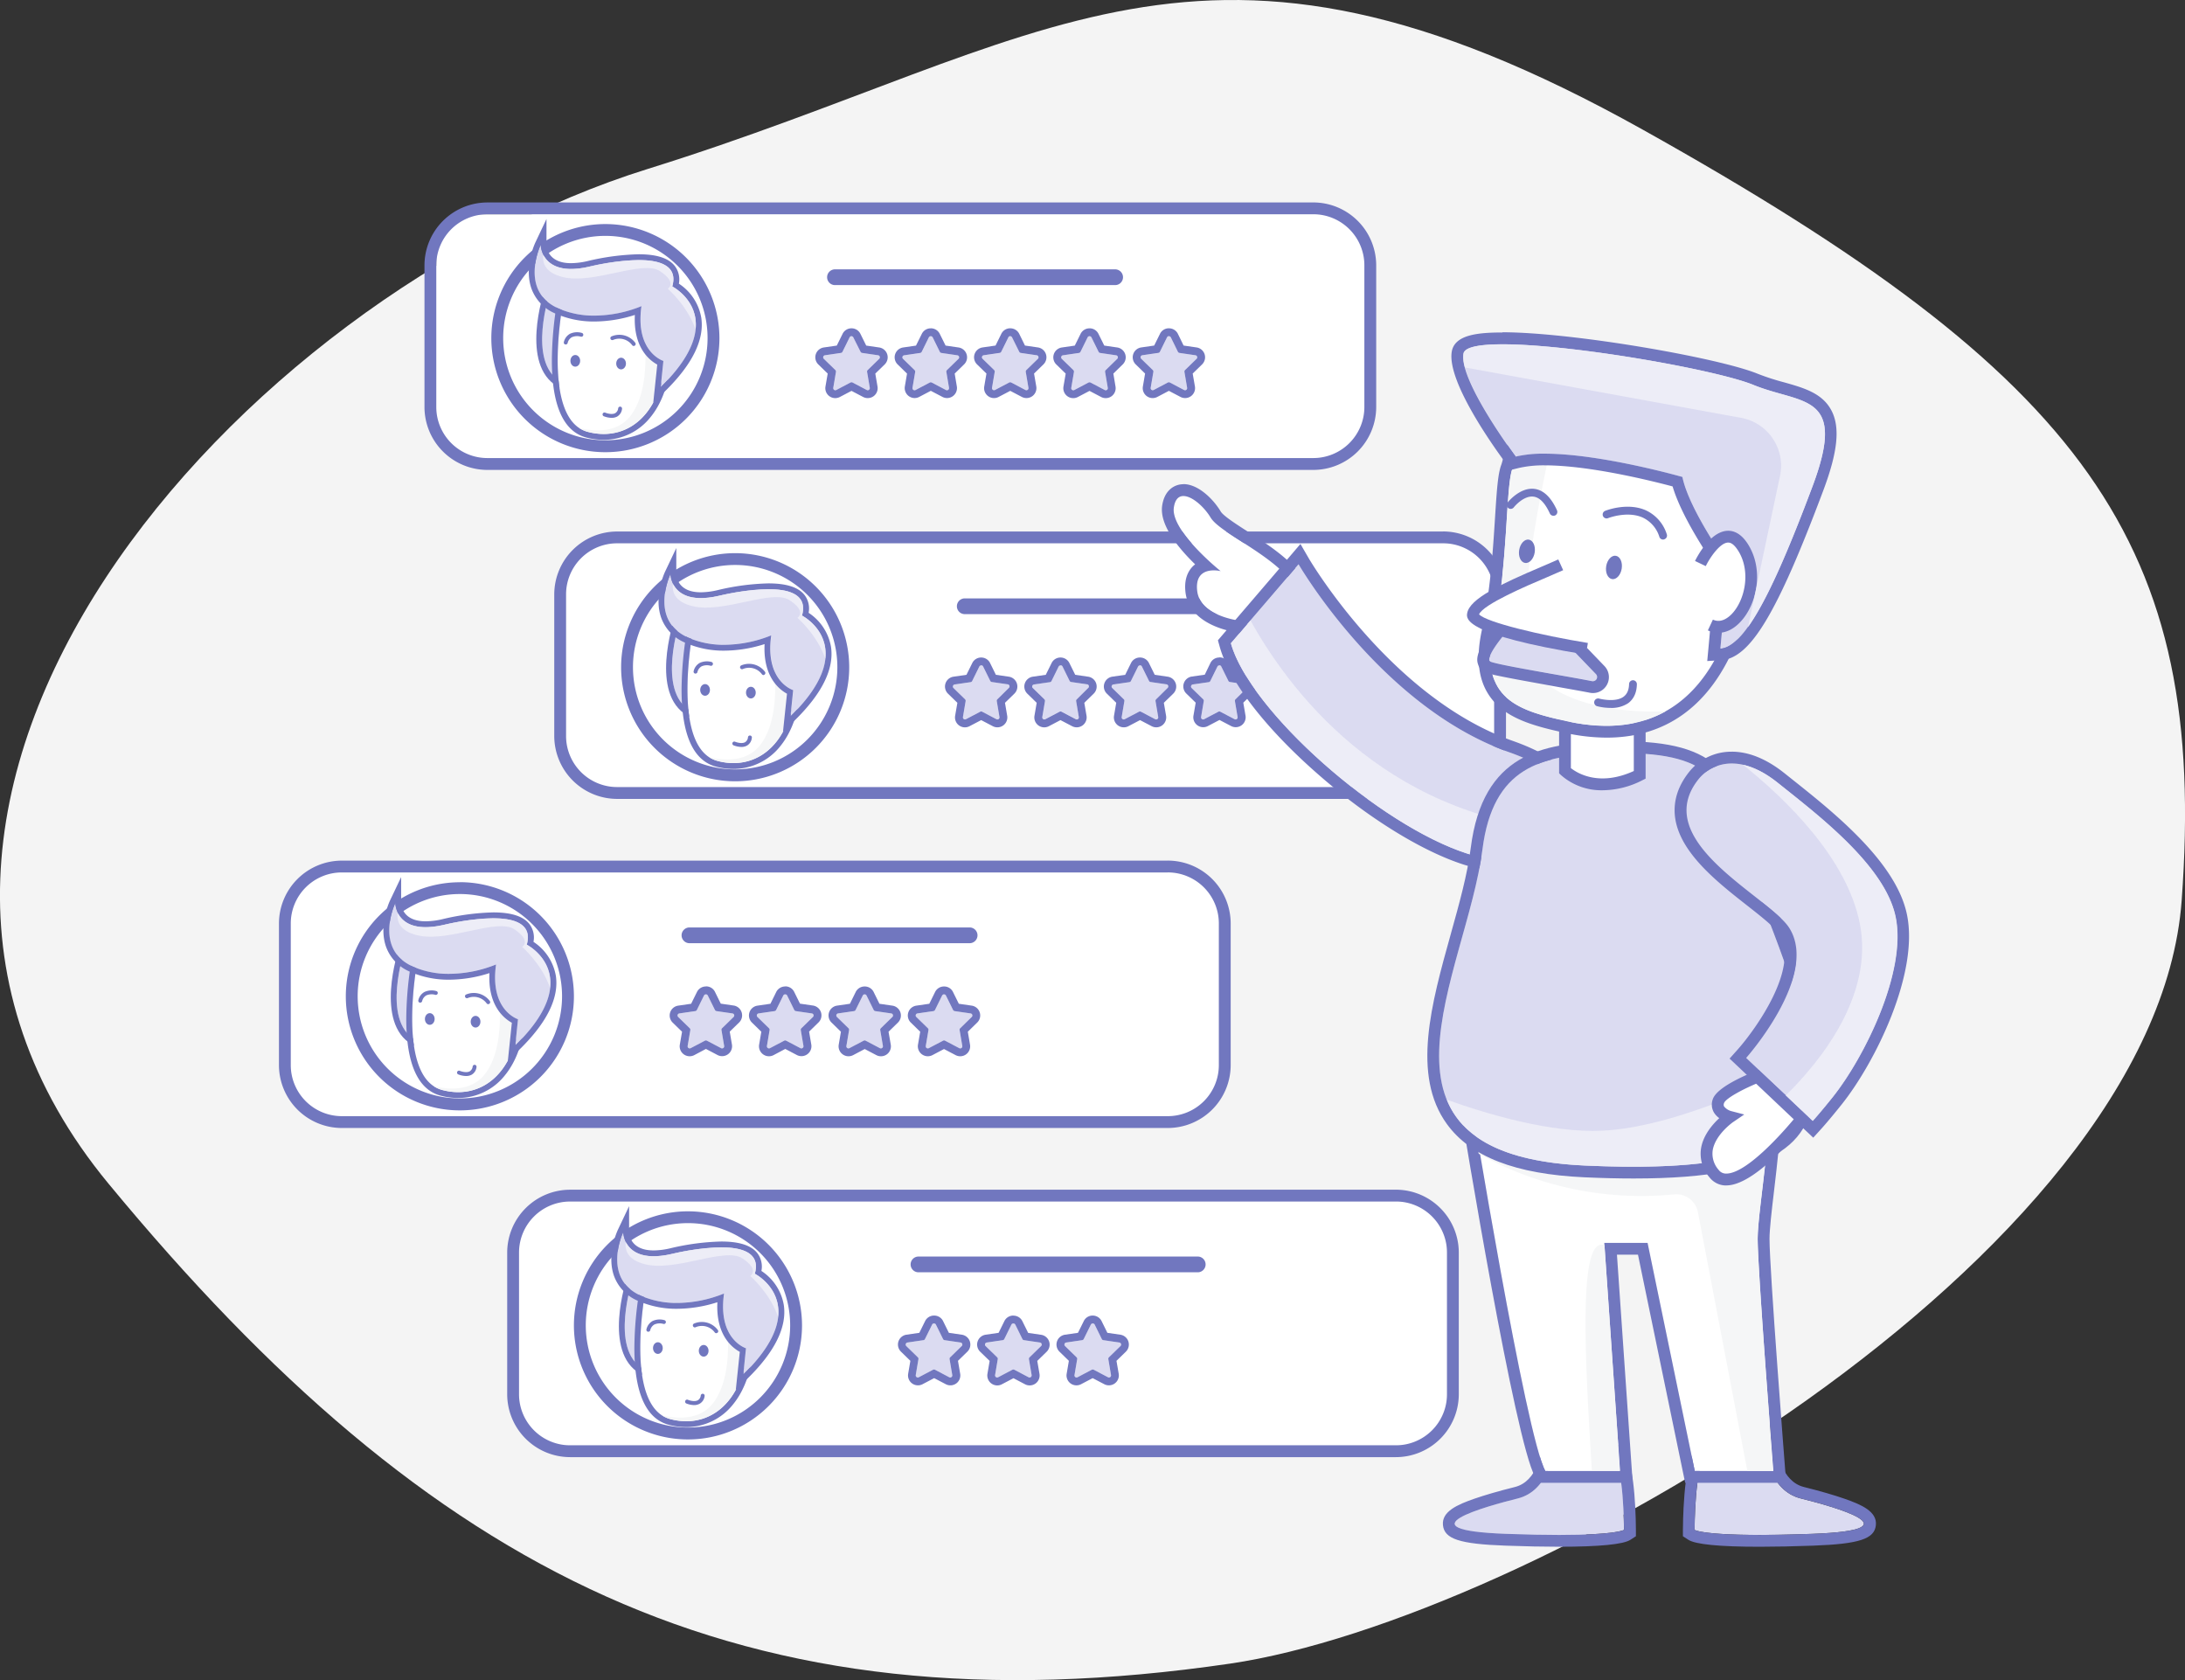 <svg xmlns="http://www.w3.org/2000/svg" viewBox="0 0 812.49 624.69"><rect x="0" y="0" width="812.49" height="624.69" fill="#333333" stroke="none"/><defs><style>.cls-1{fill:#f4f4f4;}.cls-2{fill:#fff;}.cls-3{fill:#7177bf;}.cls-4{fill:#dbdbf1;}.cls-5{fill:#f5f6f7;}.cls-6{fill:#ededf7;}</style></defs><title>Recurso 21</title><g id="Capa_2" data-name="Capa 2"><g id="Capa_1-2" data-name="Capa 1"><path class="cls-1" d="M457.33,618.56C275.44,645.19,160,584.93,40.39,440.15S90.49,109.64,240.78,62.84,446-43.92,610.86,48.21,821,201.77,811.25,334.85,567.23,602.48,457.33,618.56Z"/><rect class="cls-2" x="162.22" y="79.66" width="345.13" height="90.67" rx="13" ry="13"/><path class="cls-3" d="M488.34,79.66a19,19,0,0,1,19,19v52.65a19,19,0,0,1-19,19H181.23a19,19,0,0,1-19-19V98.67a19,19,0,0,1,19-19H488.34m0-4.39H181.23a23.42,23.42,0,0,0-23.39,23.4v52.65a23.41,23.41,0,0,0,23.39,23.39H488.34a23.42,23.42,0,0,0,23.4-23.39V98.67a23.42,23.42,0,0,0-23.4-23.4Z"/><path class="cls-4" d="M317.3,125.42,320,130.8a.75.75,0,0,0,.58.42l5.93.87a.77.77,0,0,1,.43,1.32l-4.29,4.18a.77.77,0,0,0-.22.69l1,5.91a.78.78,0,0,1-1.12.82l-5.31-2.8a.83.83,0,0,0-.72,0l-5.31,2.8a.78.78,0,0,1-1.12-.82l1-5.91a.8.8,0,0,0-.22-.69l-4.3-4.18a.77.77,0,0,1,.43-1.32l5.94-.87a.75.75,0,0,0,.58-.42l2.65-5.38A.78.78,0,0,1,317.3,125.42Z"/><path class="cls-3" d="M316.61,125a.78.78,0,0,1,.69.43L320,130.8a.75.75,0,0,0,.58.42l5.93.87a.77.77,0,0,1,.43,1.32l-4.29,4.18a.77.77,0,0,0-.22.69l1,5.91a.78.78,0,0,1-.76.91.8.8,0,0,1-.36-.09l-5.31-2.8a.9.9,0,0,0-.36-.08.86.86,0,0,0-.36.08l-5.31,2.8a.8.8,0,0,1-.36.09.78.78,0,0,1-.76-.91l1-5.91a.8.8,0,0,0-.22-.69l-4.3-4.18a.77.77,0,0,1,.43-1.32l5.94-.87a.75.75,0,0,0,.58-.42l2.65-5.38a.79.79,0,0,1,.7-.43m0-2.92a3.68,3.68,0,0,0-3.32,2.06l-2.15,4.36-4.82.7a3.7,3.7,0,0,0-2.05,6.31l3.49,3.4-.83,4.8a3.69,3.69,0,0,0,5.37,3.89l4.31-2.26,4.31,2.26a3.69,3.69,0,0,0,5.36-3.9l-.82-4.79,3.49-3.4a3.7,3.7,0,0,0-2.06-6.31l-4.81-.7-2.15-4.36a3.68,3.68,0,0,0-3.32-2.06Z"/><path class="cls-4" d="M346.82,125.42l2.65,5.38a.76.76,0,0,0,.59.42l5.93.87a.77.77,0,0,1,.43,1.32l-4.3,4.18a.8.8,0,0,0-.22.69l1,5.91a.78.78,0,0,1-1.13.82l-5.31-2.8a.83.83,0,0,0-.72,0l-5.3,2.8a.78.78,0,0,1-1.13-.82l1-5.91a.78.78,0,0,0-.23-.69l-4.29-4.18a.77.77,0,0,1,.43-1.32l5.93-.87a.76.76,0,0,0,.59-.42l2.65-5.38A.78.78,0,0,1,346.82,125.42Z"/><path class="cls-3" d="M346.12,125a.78.78,0,0,1,.7.43l2.65,5.38a.76.76,0,0,0,.59.42l5.93.87a.77.77,0,0,1,.43,1.32l-4.3,4.18a.8.8,0,0,0-.22.69l1,5.91a.79.79,0,0,1-.77.91.8.8,0,0,1-.36-.09l-5.31-2.8a.86.86,0,0,0-.36-.08.94.94,0,0,0-.36.08l-5.3,2.8a.83.83,0,0,1-.36.09.79.79,0,0,1-.77-.91l1-5.91a.78.78,0,0,0-.23-.69l-4.29-4.18a.77.77,0,0,1,.43-1.32l5.93-.87a.76.76,0,0,0,.59-.42l2.65-5.38a.78.78,0,0,1,.69-.43m0-2.92a3.67,3.67,0,0,0-3.31,2.06l-2.16,4.36-4.81.7a3.7,3.7,0,0,0-2,6.31l3.48,3.4-.82,4.8A3.71,3.71,0,0,0,340.1,148a3.71,3.71,0,0,0,1.72-.43l4.3-2.26,4.31,2.26a3.71,3.71,0,0,0,1.72.43,3.71,3.71,0,0,0,3.65-4.33L355,138.9l3.48-3.4a3.66,3.66,0,0,0,.94-3.79,3.7,3.7,0,0,0-3-2.52l-4.81-.7-2.16-4.36a3.68,3.68,0,0,0-3.32-2.06Z"/><path class="cls-4" d="M376.33,125.42,379,130.8a.75.75,0,0,0,.58.42l5.94.87a.77.77,0,0,1,.43,1.32l-4.3,4.18a.8.8,0,0,0-.22.69l1,5.91a.78.78,0,0,1-1.12.82l-5.31-2.8a.83.83,0,0,0-.72,0L370,145a.78.78,0,0,1-1.12-.82l1-5.91a.77.77,0,0,0-.22-.69l-4.29-4.18a.77.77,0,0,1,.42-1.32l5.94-.87a.75.75,0,0,0,.58-.42l2.66-5.38A.77.77,0,0,1,376.33,125.42Z"/><path class="cls-3" d="M375.64,125a.76.76,0,0,1,.69.43L379,130.8a.75.75,0,0,0,.58.42l5.94.87a.78.78,0,0,1,.43,1.32l-4.3,4.18a.8.8,0,0,0-.22.69l1,5.91a.78.78,0,0,1-.76.91.8.8,0,0,1-.36-.09l-5.31-2.8a.85.85,0,0,0-.72,0L370,145a.8.8,0,0,1-.36.09.78.78,0,0,1-.76-.91l1-5.91a.77.77,0,0,0-.22-.69l-4.29-4.18a.77.77,0,0,1,.42-1.32l5.94-.87a.75.75,0,0,0,.58-.42l2.66-5.38a.78.78,0,0,1,.69-.43m0-2.92a3.68,3.68,0,0,0-3.32,2.06l-2.15,4.36-4.82.7a3.7,3.7,0,0,0-2.05,6.31l3.49,3.4-.82,4.8a3.66,3.66,0,0,0,.81,3,3.68,3.68,0,0,0,4.55.89l4.31-2.26,4.31,2.26a3.7,3.7,0,0,0,5.37-3.89l-.83-4.8,3.49-3.4a3.7,3.7,0,0,0-2.05-6.31l-4.82-.7L379,124.13a3.68,3.68,0,0,0-3.32-2.06Z"/><path class="cls-4" d="M405.85,125.42l2.66,5.38a.75.75,0,0,0,.58.42l5.93.87a.77.77,0,0,1,.43,1.32l-4.29,4.18a.78.78,0,0,0-.23.69l1,5.91a.78.78,0,0,1-1.12.82l-5.31-2.8a.83.83,0,0,0-.72,0l-5.31,2.8a.78.78,0,0,1-1.12-.82l1-5.91a.8.8,0,0,0-.22-.69l-4.3-4.18a.77.77,0,0,1,.43-1.32l5.94-.87a.75.75,0,0,0,.58-.42l2.65-5.38A.78.78,0,0,1,405.85,125.42Z"/><path class="cls-3" d="M405.16,125a.78.78,0,0,1,.69.43l2.66,5.38a.75.75,0,0,0,.58.42l5.93.87a.77.77,0,0,1,.43,1.32l-4.29,4.18a.78.78,0,0,0-.23.69l1,5.91a.78.78,0,0,1-.76.91.77.77,0,0,1-.36-.09l-5.31-2.8a.94.94,0,0,0-.36-.08.86.86,0,0,0-.36.08l-5.31,2.8a.8.8,0,0,1-.36.09.78.78,0,0,1-.76-.91l1-5.91a.8.8,0,0,0-.22-.69l-4.3-4.18a.77.77,0,0,1,.43-1.32l5.94-.87a.75.75,0,0,0,.58-.42l2.65-5.38a.79.79,0,0,1,.7-.43m0-2.92a3.68,3.68,0,0,0-3.32,2.06l-2.15,4.36-4.82.7a3.7,3.7,0,0,0-2.05,6.31l3.49,3.4-.83,4.8a3.69,3.69,0,0,0,5.37,3.89l4.31-2.26,4.31,2.26a3.69,3.69,0,0,0,5.36-3.9L414,138.9l3.48-3.4a3.7,3.7,0,0,0-2.05-6.31l-4.81-.7-2.16-4.36a3.66,3.66,0,0,0-3.31-2.06Z"/><path class="cls-4" d="M435.37,125.42,438,130.8a.75.75,0,0,0,.58.42l5.94.87a.77.77,0,0,1,.43,1.32l-4.3,4.18a.8.8,0,0,0-.22.69l1,5.91a.78.78,0,0,1-1.12.82l-5.31-2.8a.83.83,0,0,0-.72,0L429,145a.78.78,0,0,1-1.12-.82l1-5.91a.78.78,0,0,0-.23-.69l-4.29-4.18a.77.77,0,0,1,.43-1.32l5.93-.87a.78.78,0,0,0,.59-.42l2.65-5.38A.78.78,0,0,1,435.37,125.42Z"/><path class="cls-3" d="M434.67,125a.79.79,0,0,1,.7.43L438,130.8a.75.75,0,0,0,.58.42l5.94.87a.77.77,0,0,1,.43,1.32l-4.3,4.18a.8.8,0,0,0-.22.69l1,5.91a.78.78,0,0,1-.76.91.8.8,0,0,1-.36-.09l-5.31-2.8a.86.86,0,0,0-.36-.08.94.94,0,0,0-.36.08L429,145a.77.77,0,0,1-.36.09.78.78,0,0,1-.76-.91l1-5.91a.78.78,0,0,0-.23-.69l-4.29-4.18a.77.77,0,0,1,.43-1.32l5.93-.87a.78.78,0,0,0,.59-.42l2.65-5.38a.78.78,0,0,1,.69-.43m0-2.92a3.66,3.66,0,0,0-3.31,2.06l-2.16,4.36-4.81.7a3.7,3.7,0,0,0-2.05,6.31l3.48,3.4-.82,4.8a3.69,3.69,0,0,0,3.64,4.32,3.72,3.72,0,0,0,1.73-.43l4.3-2.26,4.31,2.26a3.7,3.7,0,0,0,5.37-3.9l-.83-4.79,3.49-3.4a3.7,3.7,0,0,0-2.05-6.31l-4.82-.7L438,124.13a3.68,3.68,0,0,0-3.32-2.06Z"/><circle class="cls-2" cx="225.11" cy="125.72" r="38.02"/><path class="cls-3" d="M225.11,87.7a38,38,0,1,1-38,38,38,38,0,0,1,38-38m0-4.39a42.41,42.41,0,1,0,42.41,42.41,42.46,42.46,0,0,0-42.41-42.41Z"/><line class="cls-4" x1="310.66" y1="103.06" x2="414.49" y2="103.06"/><path class="cls-3" d="M414.49,106H310.66a2.93,2.93,0,1,1,0-5.85H414.49a2.93,2.93,0,1,1,0,5.85Z"/><path class="cls-4" d="M204.57,108.43s-8.78,26.09,3.81,33.34l2.64-29Z"/><path class="cls-3" d="M204.57,108.43l6.45,4.35-2.64,29c-12.59-7.25-3.81-33.34-3.81-33.34m-1.15-3.4-.91,2.71c-.38,1.13-9.19,27.87,4.79,35.92l2.94,1.69.31-3.38,2.63-29,.12-1.28-1.07-.72-6.44-4.35-2.37-1.6Z"/><path class="cls-2" d="M209.62,111s-9,44.88,9,49.61,35-11.82,26.89-51.19Z"/><path class="cls-3" d="M245.48,109.37c7.25,35-5.49,52-21,52a23.15,23.15,0,0,1-5.89-.78c-17.93-4.73-9-49.61-9-49.61l35.86-1.58m1.75-2.25-1.85.08-35.85,1.57-1.71.08-.33,1.67A135.11,135.11,0,0,0,205.21,134c0,16.79,4.31,26.44,12.82,28.68a25.32,25.32,0,0,0,6.45.86,22.2,22.2,0,0,0,17.43-8.46c7.84-9.63,9.86-26,5.7-46.13l-.38-1.81Z"/><path class="cls-5" d="M234.57,154.46c-4.77,6.36-12.82,6.17-19.11,4.71a10.94,10.94,0,0,0,3.13,1.39c17.34,4.57,33.93-10.77,27.6-47.44l-7.27,7.27S243.27,142.86,234.57,154.46Z"/><path class="cls-4" d="M246.7,134.22s-10.59-3.25-8.15-20.37c0,0-16.3,7.34-31,.82S201.07,91,201.07,91s0,12.23,17.92,8.15,34.23-4.07,31,7.34c0,0,22.4,11.34-4.28,37.45Z"/><path class="cls-3" d="M201.07,91s0,9,11.29,9a29.67,29.67,0,0,0,6.63-.84,87.77,87.77,0,0,1,18.5-2.47c8.89,0,14.51,2.67,12.47,9.81,0,0,22.4,11.34-4.28,37.45l1-9.75s-10.59-3.25-8.15-20.37a47.18,47.18,0,0,1-17.48,3.52,33.14,33.14,0,0,1-13.48-2.7C192.92,108.15,201.07,91,201.07,91m2.17-9.64L199.1,90.1c-.18.38-4.38,9.37-1.4,17.42a16,16,0,0,0,9,9.13,35.1,35.1,0,0,0,14.37,2.89,49.9,49.9,0,0,0,15-2.44c-.61,12,5.31,16.8,8.33,18.45l-.86,8.2-.63,6,4.31-4.22c10.24-10,14.8-19.28,13.53-27.5a19,19,0,0,0-8.31-12.56A8.21,8.21,0,0,0,251,99c-2.23-3-6.78-4.46-13.52-4.46a90,90,0,0,0-19,2.53,28,28,0,0,1-6.15.78c-8.74,0-9.11-6.13-9.12-6.82V81.39Z"/><path class="cls-6" d="M250,106.52c3.26-11.41-13-11.41-31-7.34-11.17,2.54-15.38-1.25-17-4.47-.37,2.93.63,6.65,7.18,8.28,11.6,2.9,29.72-6.52,36.25-2.17s2.89,6.52,2.89,6.52,7.38,6.46,10.32,15.16C259.82,111.52,250,106.52,250,106.52Z"/><ellipse class="cls-3" cx="213.92" cy="134.16" rx="1.81" ry="2.17"/><ellipse class="cls-3" cx="230.95" cy="135.17" rx="1.81" ry="2.17"/><path class="cls-3" d="M227.42,155.36a8.4,8.4,0,0,1-2.92-.6.74.74,0,0,1-.38-.95.72.72,0,0,1,.95-.38c.64.27,2.54.83,3.71.18a2.34,2.34,0,0,0,1.09-1.81.74.74,0,0,1,.84-.6.73.73,0,0,1,.59.84,3.72,3.72,0,0,1-1.83,2.85A4.25,4.25,0,0,1,227.42,155.36Z"/><path class="cls-3" d="M235.66,128.64a.71.71,0,0,1-.56-.26,5.93,5.93,0,0,0-7.09-2,.72.72,0,0,1-.65-1.29,7.39,7.39,0,0,1,8.86,2.36.73.73,0,0,1-.1,1A.72.72,0,0,1,235.66,128.64Z"/><path class="cls-3" d="M210.37,128.08l-.18,0a.73.73,0,0,1-.52-.89,4.74,4.74,0,0,1,2.24-3.07,6.3,6.3,0,0,1,4.48-.33.72.72,0,0,1-.43,1.38,4.92,4.92,0,0,0-3.36.23,3.33,3.33,0,0,0-1.53,2.16A.72.72,0,0,1,210.37,128.08Z"/><rect class="cls-2" x="210.48" y="202.01" width="345.13" height="90.67" rx="13" ry="13"/><path class="cls-3" d="M536.6,202a19,19,0,0,1,19,19v52.64a19,19,0,0,1-19,19H229.49a19,19,0,0,1-19-19V221a19,19,0,0,1,19-19H536.6m0-4.38H229.49A23.42,23.42,0,0,0,206.1,221v52.64a23.42,23.42,0,0,0,23.39,23.4H536.6a23.42,23.42,0,0,0,23.4-23.4V221a23.42,23.42,0,0,0-23.4-23.4Z"/><path class="cls-4" d="M365.56,247.78l2.66,5.38a.75.75,0,0,0,.58.42l5.94.86a.77.77,0,0,1,.42,1.32L370.87,260a.75.75,0,0,0-.22.68l1,5.92a.77.77,0,0,1-1.12.81l-5.31-2.79a.76.76,0,0,0-.72,0l-5.31,2.79a.77.77,0,0,1-1.12-.81l1-5.92a.78.78,0,0,0-.22-.68l-4.3-4.19a.78.78,0,0,1,.43-1.32l5.94-.86a.75.75,0,0,0,.58-.42l2.66-5.38A.76.76,0,0,1,365.56,247.78Z"/><path class="cls-3" d="M364.87,247.35a.76.76,0,0,1,.69.43l2.66,5.38a.75.75,0,0,0,.58.42l5.93.86a.77.77,0,0,1,.43,1.32L370.87,260a.75.75,0,0,0-.22.68l1,5.92a.77.77,0,0,1-.76.9.8.8,0,0,1-.36-.09l-5.31-2.79a.77.77,0,0,0-.36-.09.74.74,0,0,0-.36.09l-5.31,2.79a.8.8,0,0,1-.36.09.77.77,0,0,1-.76-.9l1-5.92a.78.78,0,0,0-.22-.68l-4.3-4.19a.78.78,0,0,1,.43-1.32l5.94-.86a.75.75,0,0,0,.58-.42l2.66-5.38a.75.75,0,0,1,.69-.43m0-2.93a3.67,3.67,0,0,0-3.32,2.07l-2.15,4.36-4.82.7a3.7,3.7,0,0,0-2.05,6.31l3.49,3.4-.83,4.79a3.69,3.69,0,0,0,5.37,3.9l4.31-2.26,4.31,2.26a3.69,3.69,0,0,0,5.36-3.9l-.82-4.79,3.49-3.4a3.7,3.7,0,0,0-2.06-6.31l-4.81-.7-2.15-4.36a3.67,3.67,0,0,0-3.32-2.07Z"/><path class="cls-4" d="M395.08,247.78l2.65,5.38a.76.76,0,0,0,.59.42l5.93.86a.77.77,0,0,1,.43,1.32l-4.3,4.19a.78.78,0,0,0-.22.68l1,5.92a.78.78,0,0,1-1.13.81l-5.31-2.79a.76.76,0,0,0-.72,0l-5.3,2.79a.78.78,0,0,1-1.13-.81l1-5.92a.78.78,0,0,0-.22-.68l-4.3-4.19a.77.77,0,0,1,.43-1.32l5.93-.86a.76.76,0,0,0,.59-.42l2.65-5.38A.77.77,0,0,1,395.08,247.78Z"/><path class="cls-3" d="M394.38,247.35a.76.76,0,0,1,.7.43l2.65,5.38a.76.76,0,0,0,.59.42l5.93.86a.77.77,0,0,1,.43,1.32L400.39,260a.76.76,0,0,0-.23.68l1,5.92a.77.77,0,0,1-.77.9.83.83,0,0,1-.36-.09l-5.31-2.79a.74.74,0,0,0-.36-.09.8.8,0,0,0-.36.09l-5.3,2.79a.8.8,0,0,1-.36.09.78.78,0,0,1-.77-.9l1-5.92a.78.78,0,0,0-.22-.68l-4.3-4.19a.77.77,0,0,1,.43-1.32l5.93-.86a.76.76,0,0,0,.59-.42l2.65-5.38a.76.76,0,0,1,.69-.43m0-2.93a3.67,3.67,0,0,0-3.31,2.07l-2.16,4.36-4.81.7a3.7,3.7,0,0,0-2.05,6.31l3.48,3.4-.82,4.79a3.69,3.69,0,0,0,5.37,3.9l4.3-2.26,4.31,2.26a3.7,3.7,0,0,0,5.37-3.9l-.82-4.79,3.48-3.4a3.7,3.7,0,0,0-2.05-6.31l-4.81-.7-2.16-4.36a3.67,3.67,0,0,0-3.32-2.07Z"/><path class="cls-4" d="M424.59,247.78l2.66,5.38a.75.75,0,0,0,.58.42l5.94.86a.78.78,0,0,1,.43,1.32L429.9,260a.78.78,0,0,0-.22.68l1,5.92a.77.77,0,0,1-1.12.81l-5.31-2.79a.76.76,0,0,0-.72,0l-5.31,2.79a.77.77,0,0,1-1.12-.81l1-5.92a.75.75,0,0,0-.22-.68l-4.29-4.19a.77.77,0,0,1,.42-1.32l5.94-.86a.75.75,0,0,0,.58-.42l2.66-5.38A.76.76,0,0,1,424.59,247.78Z"/><path class="cls-3" d="M423.9,247.35a.75.75,0,0,1,.69.43l2.66,5.38a.75.75,0,0,0,.58.42l5.94.86a.78.78,0,0,1,.43,1.32L429.9,260a.78.78,0,0,0-.22.68l1,5.92a.77.77,0,0,1-.76.9.8.8,0,0,1-.36-.09l-5.31-2.79a.76.76,0,0,0-.72,0l-5.31,2.79a.8.8,0,0,1-.36.09.77.77,0,0,1-.76-.9l1-5.92a.75.75,0,0,0-.22-.68l-4.29-4.19a.77.77,0,0,1,.42-1.32l5.94-.86a.75.75,0,0,0,.58-.42l2.66-5.38a.76.76,0,0,1,.69-.43m0-2.93a3.67,3.67,0,0,0-3.32,2.07l-2.15,4.36-4.82.7a3.7,3.7,0,0,0-2,6.31l3.48,3.39-.82,4.8a3.69,3.69,0,0,0,5.36,3.9l4.31-2.26,4.31,2.26a3.7,3.7,0,0,0,5.37-3.9l-.83-4.8,3.49-3.39a3.7,3.7,0,0,0-2.05-6.31l-4.82-.7-2.15-4.36a3.67,3.67,0,0,0-3.32-2.07Z"/><path class="cls-4" d="M454.11,247.78l2.66,5.38a.75.75,0,0,0,.58.42l5.93.86a.77.77,0,0,1,.43,1.32L459.42,260a.76.76,0,0,0-.23.68l1,5.92a.77.77,0,0,1-1.12.81l-5.31-2.79a.76.76,0,0,0-.72,0l-5.31,2.79a.77.77,0,0,1-1.12-.81l1-5.92a.78.78,0,0,0-.22-.68l-4.3-4.19a.78.78,0,0,1,.43-1.32l5.94-.86a.75.75,0,0,0,.58-.42l2.65-5.38A.77.77,0,0,1,454.11,247.78Z"/><path class="cls-3" d="M453.42,247.35a.76.76,0,0,1,.69.43l2.66,5.38a.75.75,0,0,0,.58.42l5.93.86a.77.77,0,0,1,.43,1.32L459.42,260a.75.75,0,0,0-.22.68l1,5.92a.77.77,0,0,1-.76.9.8.8,0,0,1-.36-.09l-5.31-2.79a.8.8,0,0,0-.36-.09.74.74,0,0,0-.36.09l-5.31,2.79a.8.8,0,0,1-.36.09.77.77,0,0,1-.76-.9l1-5.92a.78.78,0,0,0-.22-.68l-4.3-4.19a.78.78,0,0,1,.43-1.32l5.94-.86a.75.75,0,0,0,.58-.42l2.65-5.38a.77.77,0,0,1,.7-.43m0-2.93a3.68,3.68,0,0,0-3.32,2.06L448,250.85l-4.82.7a3.7,3.7,0,0,0-2.05,6.31l3.49,3.4-.83,4.79a3.69,3.69,0,0,0,5.37,3.9l4.31-2.26,4.31,2.26a3.69,3.69,0,0,0,5.36-3.9l-.82-4.79,3.48-3.4a3.7,3.7,0,0,0-2.05-6.31l-4.81-.7-2.16-4.36a3.65,3.65,0,0,0-3.31-2.07Z"/><circle class="cls-2" cx="273.37" cy="248.08" r="38.02"/><path class="cls-3" d="M273.37,210.06a38,38,0,1,1-38,38,38,38,0,0,1,38-38m0-4.39a42.41,42.41,0,1,0,42.41,42.41,42.45,42.45,0,0,0-42.41-42.41Z"/><line class="cls-4" x1="358.92" y1="225.41" x2="462.75" y2="225.41"/><path class="cls-3" d="M462.75,228.34H358.92a2.93,2.93,0,1,1,0-5.85H462.75a2.93,2.93,0,1,1,0,5.85Z"/><path class="cls-4" d="M252.83,230.79s-8.78,26.09,3.81,33.34l2.64-29Z"/><path class="cls-3" d="M252.83,230.79l6.45,4.35-2.64,29c-12.59-7.25-3.81-33.34-3.81-33.34m-1.15-3.4-.91,2.7c-.38,1.14-9.19,27.88,4.79,35.92l2.94,1.7.31-3.38,2.63-29,.12-1.28-1.07-.72L254.05,229l-2.37-1.59Z"/><path class="cls-2" d="M257.88,233.3s-9,44.89,9,49.61,35-11.81,26.89-51.18Z"/><path class="cls-3" d="M293.74,231.73c7.25,35-5.49,52-21,52a22.73,22.73,0,0,1-5.89-.79c-17.93-4.72-9-49.61-9-49.61l35.86-1.57m1.75-2.26-1.85.08-35.85,1.58-1.71.07-.33,1.68a135,135,0,0,0-2.28,23.46c0,16.78,4.31,26.43,12.82,28.68a25.75,25.75,0,0,0,6.45.85,22.19,22.19,0,0,0,17.43-8.45c7.84-9.63,9.86-26,5.7-46.13l-.38-1.82Z"/><path class="cls-5" d="M282.83,276.81c-4.77,6.37-12.82,6.18-19.11,4.72a10.66,10.66,0,0,0,3.13,1.38c17.34,4.58,33.93-10.76,27.6-47.43l-7.27,7.27S291.53,265.22,282.83,276.81Z"/><path class="cls-4" d="M295,256.58s-10.59-3.26-8.15-20.37c0,0-16.3,7.33-31,.81s-6.52-23.63-6.52-23.63,0,12.23,17.92,8.15,34.23-4.07,31,7.33c0,0,22.4,11.35-4.28,37.46Z"/><path class="cls-3" d="M249.33,213.39s0,9,11.29,9a30.19,30.19,0,0,0,6.63-.83,87.84,87.84,0,0,1,18.5-2.48c8.89,0,14.51,2.67,12.47,9.81,0,0,22.4,11.35-4.28,37.46l1-9.75s-10.59-3.26-8.15-20.37a47.3,47.3,0,0,1-17.48,3.51,33,33,0,0,1-13.48-2.7c-14.67-6.52-6.52-23.63-6.52-23.63m2.17-9.64-4.14,8.71c-.18.38-4.38,9.36-1.4,17.42a16,16,0,0,0,9,9.13,35.1,35.1,0,0,0,14.37,2.89,49.9,49.9,0,0,0,15-2.44c-.61,12,5.31,16.8,8.33,18.45l-.86,8.19-.63,6,4.31-4.22c10.24-10,14.8-19.27,13.53-27.49a19,19,0,0,0-8.31-12.56,8.21,8.21,0,0,0-1.41-6.48c-2.23-3-6.78-4.46-13.52-4.46a89.35,89.35,0,0,0-19,2.53,28,28,0,0,1-6.15.78c-8.74,0-9.11-6.13-9.12-6.83v-9.62Z"/><path class="cls-6" d="M298.22,228.87c3.26-11.4-13-11.4-31-7.33-11.17,2.54-15.38-1.25-17-4.47-.37,2.92.63,6.64,7.18,8.28,11.6,2.9,29.72-6.52,36.25-2.17s2.89,6.52,2.89,6.52,7.38,6.46,10.32,15.16C308.08,233.87,298.22,228.87,298.22,228.87Z"/><ellipse class="cls-3" cx="262.18" cy="256.52" rx="1.81" ry="2.17"/><ellipse class="cls-3" cx="279.21" cy="257.52" rx="1.81" ry="2.17"/><path class="cls-3" d="M275.68,277.72a8.4,8.4,0,0,1-2.92-.6.74.74,0,0,1-.38-.95.73.73,0,0,1,.95-.39c.64.27,2.54.83,3.71.19a2.35,2.35,0,0,0,1.09-1.81.73.73,0,1,1,1.43.24,3.71,3.71,0,0,1-1.83,2.84A4.15,4.15,0,0,1,275.68,277.72Z"/><path class="cls-3" d="M283.92,251a.74.74,0,0,1-.56-.26,5.93,5.93,0,0,0-7.09-2,.73.73,0,0,1-1-.32.74.74,0,0,1,.32-1,7.42,7.42,0,0,1,8.86,2.36.73.73,0,0,1-.1,1A.67.67,0,0,1,283.92,251Z"/><path class="cls-3" d="M258.63,250.44a.57.57,0,0,1-.18,0,.72.72,0,0,1-.52-.88,4.71,4.71,0,0,1,2.24-3.07,6.39,6.39,0,0,1,4.48-.34.73.73,0,0,1-.43,1.39,4.85,4.85,0,0,0-3.36.23,3.33,3.33,0,0,0-1.53,2.16A.73.73,0,0,1,258.63,250.44Z"/><rect class="cls-2" x="108.11" y="324.37" width="345.13" height="90.67" rx="13" ry="13"/><path class="cls-3" d="M434.23,324.37a19,19,0,0,1,19,19V396a19,19,0,0,1-19,19H127.12a19,19,0,0,1-19-19V343.38a19,19,0,0,1,19-19H434.23m0-4.39H127.12a23.42,23.42,0,0,0-23.39,23.4V396a23.42,23.42,0,0,0,23.39,23.4H434.23a23.42,23.42,0,0,0,23.4-23.4V343.38a23.42,23.42,0,0,0-23.4-23.4Z"/><path class="cls-4" d="M263.19,370.14l2.66,5.38a.79.79,0,0,0,.58.42l5.93.86a.77.77,0,0,1,.43,1.32l-4.29,4.19a.74.74,0,0,0-.22.68l1,5.91a.77.77,0,0,1-1.12.82l-5.31-2.79a.76.76,0,0,0-.72,0l-5.31,2.79a.77.77,0,0,1-1.12-.82l1-5.91a.77.77,0,0,0-.22-.68l-4.3-4.19a.77.77,0,0,1,.43-1.32l5.94-.86a.79.79,0,0,0,.58-.42l2.65-5.38A.77.77,0,0,1,263.19,370.14Z"/><path class="cls-3" d="M262.5,369.71a.76.76,0,0,1,.69.43l2.66,5.38a.79.79,0,0,0,.58.42l5.93.86a.77.77,0,0,1,.43,1.32l-4.29,4.19a.74.74,0,0,0-.22.68l1,5.91a.78.78,0,0,1-.76.91.8.8,0,0,1-.36-.09l-5.31-2.79a.77.77,0,0,0-.36-.09.74.74,0,0,0-.36.09l-5.31,2.79a.8.8,0,0,1-.36.09.78.78,0,0,1-.76-.91l1-5.91a.77.77,0,0,0-.22-.68l-4.3-4.19a.77.77,0,0,1,.43-1.32l5.94-.86a.79.79,0,0,0,.58-.42l2.65-5.38a.77.77,0,0,1,.7-.43m0-2.93a3.68,3.68,0,0,0-3.32,2.06L257,373.21l-4.82.7a3.7,3.7,0,0,0-2.05,6.3l3.49,3.4-.83,4.8a3.71,3.71,0,0,0,5.37,3.9L262.5,390l4.31,2.27a3.7,3.7,0,0,0,5.36-3.9l-.82-4.8,3.49-3.4a3.7,3.7,0,0,0-2-6.3l-4.82-.7-2.15-4.37a3.68,3.68,0,0,0-3.32-2.06Z"/><path class="cls-4" d="M292.71,370.14l2.65,5.38a.81.81,0,0,0,.59.42l5.93.86a.77.77,0,0,1,.43,1.32l-4.3,4.19a.77.77,0,0,0-.22.68l1,5.91a.78.78,0,0,1-1.13.82l-5.31-2.79a.76.76,0,0,0-.72,0l-5.3,2.79a.78.78,0,0,1-1.13-.82l1-5.91a.75.75,0,0,0-.23-.68l-4.29-4.19a.77.77,0,0,1,.43-1.32l5.93-.86a.81.81,0,0,0,.59-.42l2.65-5.38A.77.77,0,0,1,292.71,370.14Z"/><path class="cls-3" d="M292,369.71a.76.76,0,0,1,.7.43l2.65,5.38a.81.81,0,0,0,.59.42l5.93.86a.77.77,0,0,1,.43,1.32L298,382.31a.75.75,0,0,0-.23.68l1,5.91a.79.79,0,0,1-.77.91.83.83,0,0,1-.36-.09l-5.31-2.79a.74.74,0,0,0-.36-.09.8.8,0,0,0-.36.09l-5.3,2.79a.83.83,0,0,1-.36.09.79.79,0,0,1-.77-.91l1-5.91a.75.75,0,0,0-.23-.68l-4.29-4.19a.77.77,0,0,1,.43-1.32l5.93-.86a.81.81,0,0,0,.59-.42l2.65-5.38a.76.76,0,0,1,.69-.43m0-2.93a3.68,3.68,0,0,0-3.31,2.06l-2.16,4.37-4.81.7a3.69,3.69,0,0,0-2.05,6.3l3.48,3.4-.82,4.8a3.71,3.71,0,0,0,3.65,4.32,3.7,3.7,0,0,0,1.72-.42L292,390l4.31,2.27a3.71,3.71,0,0,0,4.55-.9,3.66,3.66,0,0,0,.82-3l-.82-4.8,3.48-3.4a3.69,3.69,0,0,0-2.05-6.3l-4.81-.7-2.16-4.37a3.68,3.68,0,0,0-3.32-2.06Z"/><path class="cls-4" d="M322.22,370.14l2.66,5.38a.79.79,0,0,0,.58.42l5.94.86a.77.77,0,0,1,.43,1.32l-4.3,4.19a.77.77,0,0,0-.22.68l1,5.91a.77.77,0,0,1-1.12.82l-5.31-2.79a.76.76,0,0,0-.72,0l-5.31,2.79a.77.77,0,0,1-1.12-.82l1-5.91a.74.74,0,0,0-.22-.68l-4.29-4.19a.77.77,0,0,1,.42-1.32l5.94-.86a.79.79,0,0,0,.58-.42l2.66-5.38A.76.76,0,0,1,322.22,370.14Z"/><path class="cls-3" d="M321.53,369.71a.75.75,0,0,1,.69.43l2.66,5.38a.79.79,0,0,0,.58.42l5.94.86a.77.77,0,0,1,.43,1.32l-4.3,4.19a.77.77,0,0,0-.22.68l1,5.91a.78.78,0,0,1-.76.91.8.8,0,0,1-.36-.09l-5.31-2.79a.77.77,0,0,0-.72,0l-5.31,2.79a.8.8,0,0,1-.36.09.78.78,0,0,1-.76-.91l1-5.91a.74.74,0,0,0-.22-.68l-4.29-4.19a.77.77,0,0,1,.42-1.32l5.94-.86a.79.79,0,0,0,.58-.42l2.66-5.38a.76.76,0,0,1,.69-.43m0-2.93a3.68,3.68,0,0,0-3.32,2.06l-2.15,4.37-4.82.7a3.69,3.69,0,0,0-2,6.3l3.48,3.4-.82,4.8a3.7,3.7,0,0,0,5.36,3.9l4.31-2.27,4.31,2.27a3.7,3.7,0,0,0,5.37-3.9l-.83-4.8,3.49-3.4a3.7,3.7,0,0,0-2.05-6.3l-4.82-.7-2.15-4.37a3.68,3.68,0,0,0-3.32-2.06Z"/><path class="cls-4" d="M351.74,370.14l2.66,5.38a.79.79,0,0,0,.58.42l5.93.86a.77.77,0,0,1,.43,1.32l-4.29,4.19a.75.75,0,0,0-.23.68l1,5.91a.77.77,0,0,1-1.12.82l-5.31-2.79a.76.76,0,0,0-.72,0l-5.31,2.79a.77.77,0,0,1-1.12-.82l1-5.91a.77.77,0,0,0-.22-.68l-4.3-4.19a.77.77,0,0,1,.43-1.32l5.94-.86a.79.79,0,0,0,.58-.42l2.65-5.38A.77.77,0,0,1,351.74,370.14Z"/><path class="cls-3" d="M351.05,369.71a.76.76,0,0,1,.69.43l2.66,5.38a.79.79,0,0,0,.58.42l5.93.86a.77.77,0,0,1,.43,1.32l-4.29,4.19a.74.74,0,0,0-.22.68l1,5.91a.78.78,0,0,1-.76.91.8.8,0,0,1-.36-.09l-5.31-2.79a.8.8,0,0,0-.36-.09.74.74,0,0,0-.36.09l-5.31,2.79a.8.8,0,0,1-.36.09.78.78,0,0,1-.76-.91l1-5.91a.77.77,0,0,0-.22-.68l-4.3-4.19a.77.77,0,0,1,.43-1.32l5.94-.86a.79.79,0,0,0,.58-.42l2.65-5.38a.77.77,0,0,1,.7-.43m0-2.93a3.68,3.68,0,0,0-3.32,2.06l-2.15,4.37-4.82.7a3.69,3.69,0,0,0-2.05,6.3l3.49,3.4-.83,4.8a3.71,3.71,0,0,0,5.37,3.9l4.31-2.27,4.31,2.27a3.7,3.7,0,0,0,5.36-3.9l-.82-4.8,3.48-3.4a3.69,3.69,0,0,0-2-6.3l-4.82-.7-2.16-4.37a3.66,3.66,0,0,0-3.31-2.06Z"/><circle class="cls-2" cx="171" cy="370.44" r="38.02"/><path class="cls-3" d="M171,332.41a38,38,0,1,1-38,38,38,38,0,0,1,38-38m0-4.38a42.41,42.41,0,1,0,42.41,42.41A42.45,42.45,0,0,0,171,328Z"/><line class="cls-4" x1="256.55" y1="347.77" x2="360.38" y2="347.77"/><path class="cls-3" d="M360.38,350.69H256.55a2.93,2.93,0,1,1,0-5.85H360.38a2.93,2.93,0,1,1,0,5.85Z"/><path class="cls-4" d="M150.46,353.14s-8.78,26.1,3.81,33.35l2.64-29Z"/><path class="cls-3" d="M150.46,353.14l6.45,4.35-2.64,29c-12.59-7.25-3.81-33.35-3.81-33.35m-1.15-3.4-.91,2.71c-.38,1.13-9.19,27.88,4.79,35.92l2.94,1.69.31-3.38,2.63-29,.12-1.28-1.07-.72-6.44-4.35-2.37-1.6Z"/><path class="cls-2" d="M155.51,355.66s-9,44.89,9,49.61,35-11.81,26.89-51.19Z"/><path class="cls-3" d="M191.37,354.08c7.25,35-5.49,52-21,52a23.17,23.17,0,0,1-5.89-.79c-17.93-4.72-9-49.61-9-49.61l35.86-1.58m1.75-2.25-1.85.08-35.85,1.58-1.71.07-.33,1.67a135.11,135.11,0,0,0-2.28,23.46c0,16.79,4.31,26.44,12.82,28.68a25.32,25.32,0,0,0,6.45.86,22.17,22.17,0,0,0,17.43-8.46c7.84-9.63,9.86-26,5.7-46.13l-.38-1.81Z"/><path class="cls-5" d="M180.46,399.17c-4.77,6.37-12.82,6.18-19.11,4.71a10.68,10.68,0,0,0,3.13,1.39c17.34,4.57,33.93-10.77,27.6-47.43l-7.27,7.26S189.16,387.57,180.46,399.17Z"/><path class="cls-4" d="M192.59,378.94s-10.59-3.26-8.15-20.37c0,0-16.3,7.33-31,.81S147,335.75,147,335.75s0,12.22,17.92,8.15,34.23-4.08,31,7.33c0,0,22.4,11.35-4.28,37.46Z"/><path class="cls-3" d="M147,335.75s0,9,11.29,9a30.19,30.19,0,0,0,6.63-.83,87.19,87.19,0,0,1,18.5-2.48c8.89,0,14.51,2.67,12.47,9.81,0,0,22.4,11.35-4.28,37.46l1-9.75s-10.59-3.26-8.15-20.37A47.3,47.3,0,0,1,167,362.08a33,33,0,0,1-13.48-2.7c-14.67-6.52-6.52-23.63-6.52-23.63m2.17-9.64-4.14,8.7c-.18.38-4.38,9.37-1.4,17.42a16,16,0,0,0,9,9.14A35.26,35.26,0,0,0,167,364.26a49.54,49.54,0,0,0,15-2.45c-.61,12,5.31,16.8,8.33,18.46l-.86,8.19-.63,6,4.31-4.22c10.24-10,14.8-19.27,13.53-27.5a19,19,0,0,0-8.31-12.55,8.2,8.2,0,0,0-1.41-6.48c-2.23-3-6.78-4.47-13.52-4.47a89.44,89.44,0,0,0-19,2.54,28.5,28.5,0,0,1-6.15.77c-8.74,0-9.11-6.12-9.12-6.82v-9.62Z"/><path class="cls-6" d="M195.85,351.23c3.26-11.41-13-11.41-31-7.33-11.17,2.54-15.38-1.26-17-4.48-.37,2.93.63,6.65,7.18,8.29,11.6,2.9,29.72-6.53,36.25-2.18s2.89,6.53,2.89,6.53,7.38,6.45,10.32,15.16C205.71,356.23,195.85,351.23,195.85,351.23Z"/><ellipse class="cls-3" cx="159.81" cy="378.87" rx="1.81" ry="2.17"/><ellipse class="cls-3" cx="176.84" cy="379.88" rx="1.81" ry="2.17"/><path class="cls-3" d="M173.31,400.07a8.15,8.15,0,0,1-2.92-.6.72.72,0,1,1,.57-1.33c.64.27,2.54.83,3.71.19a2.37,2.37,0,0,0,1.09-1.82.73.73,0,0,1,.84-.59.72.72,0,0,1,.59.83,3.72,3.72,0,0,1-1.83,2.85A4.25,4.25,0,0,1,173.31,400.07Z"/><path class="cls-3" d="M181.55,373.36a.74.74,0,0,1-.56-.26,5.91,5.91,0,0,0-7.09-2,.73.73,0,0,1-.65-1.3,7.41,7.41,0,0,1,8.86,2.36.73.73,0,0,1-.56,1.19Z"/><path class="cls-3" d="M156.26,372.79a.55.55,0,0,1-.18,0,.73.73,0,0,1-.52-.89,4.72,4.72,0,0,1,2.24-3.06,6.33,6.33,0,0,1,4.48-.34.72.72,0,0,1-.43,1.38,5,5,0,0,0-3.36.23,3.33,3.33,0,0,0-1.53,2.17A.72.72,0,0,1,156.26,372.79Z"/><rect class="cls-2" x="192.93" y="446.73" width="345.13" height="90.67" rx="13" ry="13"/><path class="cls-3" d="M519.06,446.73a19,19,0,0,1,19,19v52.65a19,19,0,0,1-19,19H212a19,19,0,0,1-19-19V465.74a19,19,0,0,1,19-19H519.06m0-4.39H212a23.42,23.42,0,0,0-23.4,23.4v52.65A23.42,23.42,0,0,0,212,541.78H519.06a23.41,23.41,0,0,0,23.39-23.39V465.74a23.42,23.42,0,0,0-23.39-23.4Z"/><path class="cls-4" d="M348,492.49l2.66,5.38a.75.75,0,0,0,.58.42l5.94.87a.77.77,0,0,1,.42,1.32l-4.29,4.18a.77.77,0,0,0-.22.69l1,5.91a.78.78,0,0,1-1.12.82l-5.31-2.8a.83.83,0,0,0-.72,0l-5.31,2.8a.78.78,0,0,1-1.12-.82l1-5.91a.77.77,0,0,0-.22-.69l-4.3-4.18a.78.78,0,0,1,.43-1.32l5.94-.87a.75.75,0,0,0,.58-.42l2.66-5.38A.77.77,0,0,1,348,492.49Z"/><path class="cls-3" d="M347.32,492.06a.76.76,0,0,1,.69.43l2.66,5.38a.75.75,0,0,0,.58.42l5.94.87a.77.77,0,0,1,.42,1.32l-4.29,4.18a.77.77,0,0,0-.22.69l1,5.91a.78.78,0,0,1-.76.91.8.8,0,0,1-.36-.09l-5.31-2.8a.85.85,0,0,0-.72,0l-5.31,2.8a.8.8,0,0,1-.36.09.78.78,0,0,1-.76-.91l1-5.91a.77.77,0,0,0-.22-.69l-4.3-4.18a.78.78,0,0,1,.43-1.32l5.94-.87a.75.75,0,0,0,.58-.42l2.66-5.38a.76.76,0,0,1,.69-.43m0-2.92A3.68,3.68,0,0,0,344,491.2l-2.15,4.36-4.82.7a3.7,3.7,0,0,0-2,6.31l3.49,3.4-.82,4.8a3.69,3.69,0,0,0,5.36,3.89l4.31-2.26,4.31,2.26a3.69,3.69,0,0,0,5.36-3.9l-.82-4.79,3.49-3.4a3.7,3.7,0,0,0-2.05-6.31l-4.82-.7-2.15-4.36a3.68,3.68,0,0,0-3.32-2.06Z"/><path class="cls-4" d="M377.53,492.49l2.65,5.38a.76.76,0,0,0,.59.42l5.93.87a.77.77,0,0,1,.43,1.32l-4.29,4.18a.78.78,0,0,0-.23.69l1,5.91a.78.78,0,0,1-1.13.82l-5.3-2.8a.83.83,0,0,0-.72,0l-5.31,2.8a.78.78,0,0,1-1.13-.82l1-5.91a.8.8,0,0,0-.22-.69l-4.3-4.18a.77.77,0,0,1,.43-1.32l5.94-.87a.76.76,0,0,0,.58-.42l2.65-5.38A.78.78,0,0,1,377.53,492.49Z"/><path class="cls-3" d="M376.84,492.06a.78.78,0,0,1,.69.43l2.65,5.38a.76.76,0,0,0,.59.42l5.93.87a.77.77,0,0,1,.43,1.32l-4.29,4.18a.78.78,0,0,0-.23.69l1,5.91a.78.78,0,0,1-.76.91.84.84,0,0,1-.37-.09l-5.3-2.8a.94.94,0,0,0-.36-.08.86.86,0,0,0-.36.08l-5.31,2.8a.8.8,0,0,1-.36.09.79.79,0,0,1-.77-.91l1-5.91a.8.8,0,0,0-.22-.69l-4.3-4.18a.77.77,0,0,1,.43-1.32l5.94-.87a.75.75,0,0,0,.58-.42l2.65-5.38a.78.78,0,0,1,.7-.43m0-2.92a3.68,3.68,0,0,0-3.32,2.06l-2.15,4.36-4.82.7a3.7,3.7,0,0,0-2.05,6.31L368,506l-.82,4.8a3.71,3.71,0,0,0,3.65,4.32,3.71,3.71,0,0,0,1.72-.43l4.31-2.26,4.3,2.26a3.7,3.7,0,0,0,5.37-3.9l-.82-4.79,3.48-3.4a3.7,3.7,0,0,0-2.05-6.31l-4.81-.7-2.16-4.36a3.68,3.68,0,0,0-3.31-2.06Z"/><path class="cls-4" d="M407.05,492.49l2.65,5.38a.75.75,0,0,0,.58.42l5.94.87a.77.77,0,0,1,.43,1.32l-4.3,4.18a.8.8,0,0,0-.22.69l1,5.91a.78.78,0,0,1-1.12.82l-5.31-2.8a.83.83,0,0,0-.72,0l-5.31,2.8a.78.78,0,0,1-1.12-.82l1-5.91a.77.77,0,0,0-.22-.69l-4.29-4.18a.77.77,0,0,1,.43-1.32l5.93-.87a.75.75,0,0,0,.58-.42l2.66-5.38A.78.78,0,0,1,407.05,492.49Z"/><path class="cls-3" d="M406.35,492.06a.79.79,0,0,1,.7.43l2.65,5.38a.75.75,0,0,0,.58.42l5.94.87a.77.77,0,0,1,.43,1.32l-4.3,4.18a.8.8,0,0,0-.22.69l1,5.91a.78.78,0,0,1-.76.91.8.8,0,0,1-.36-.09l-5.31-2.8a.86.86,0,0,0-.36-.08.9.9,0,0,0-.36.08l-5.31,2.8a.8.8,0,0,1-.36.09.78.78,0,0,1-.76-.91l1-5.91a.77.77,0,0,0-.22-.69l-4.29-4.18a.77.77,0,0,1,.43-1.32l5.93-.87a.75.75,0,0,0,.58-.42l2.66-5.38a.78.78,0,0,1,.69-.43m0-2.92A3.66,3.66,0,0,0,403,491.2l-2.16,4.36-4.82.7a3.7,3.7,0,0,0-2.05,6.31l3.49,3.4-.82,4.8a3.66,3.66,0,0,0,.81,3,3.68,3.68,0,0,0,4.55.89l4.31-2.26,4.31,2.26a3.7,3.7,0,0,0,5.37-3.89l-.83-4.8,3.49-3.4a3.7,3.7,0,0,0-2.05-6.31l-4.82-.7-2.15-4.36a3.68,3.68,0,0,0-3.32-2.06Z"/><circle class="cls-2" cx="255.82" cy="492.79" r="38.02"/><path class="cls-3" d="M255.82,454.77a38,38,0,1,1-38,38,38,38,0,0,1,38-38m0-4.39a42.41,42.41,0,1,0,42.41,42.41,42.46,42.46,0,0,0-42.41-42.41Z"/><line class="cls-4" x1="341.37" y1="470.13" x2="445.2" y2="470.13"/><path class="cls-3" d="M445.2,473.05H341.37a2.93,2.93,0,0,1,0-5.85H445.2a2.93,2.93,0,1,1,0,5.85Z"/><path class="cls-4" d="M235.28,475.5s-8.78,26.09,3.81,33.34l2.64-29Z"/><path class="cls-3" d="M235.28,475.5l6.45,4.35-2.64,29c-12.59-7.25-3.81-33.34-3.81-33.34m-1.15-3.4-.91,2.71c-.38,1.13-9.19,27.87,4.79,35.92l2.94,1.69.31-3.38,2.63-29,.12-1.28-1.07-.72-6.44-4.35-2.37-1.6Z"/><path class="cls-2" d="M240.33,478s-9,44.88,9,49.61,35-11.82,26.89-51.19Z"/><path class="cls-3" d="M276.19,476.44c7.25,35-5.49,52-21,52a23.21,23.21,0,0,1-5.89-.78c-17.93-4.73-9-49.61-9-49.61l35.86-1.58m1.75-2.25-1.85.08-35.85,1.57-1.7.08-.34,1.67a135.11,135.11,0,0,0-2.28,23.46c0,16.79,4.31,26.44,12.82,28.68a25.32,25.32,0,0,0,6.45.86,22.2,22.2,0,0,0,17.43-8.46c7.84-9.63,9.86-26,5.7-46.13l-.38-1.81Z"/><path class="cls-5" d="M265.28,521.53c-4.77,6.36-12.82,6.17-19.11,4.71a10.94,10.94,0,0,0,3.13,1.39c17.35,4.57,33.93-10.77,27.6-47.44l-7.27,7.27S274,509.93,265.28,521.53Z"/><path class="cls-4" d="M277.41,501.29s-10.59-3.25-8.15-20.37c0,0-16.29,7.34-31,.82s-6.52-23.64-6.52-23.64,0,12.23,17.93,8.15,34.22-4.07,31,7.34c0,0,22.4,11.34-4.28,37.45Z"/><path class="cls-3" d="M231.78,458.1s0,9,11.29,9a29.82,29.82,0,0,0,6.64-.84,87.6,87.6,0,0,1,18.49-2.47c8.89,0,14.51,2.67,12.47,9.81,0,0,22.4,11.34-4.28,37.45l1-9.75s-10.59-3.25-8.15-20.37a47.18,47.18,0,0,1-17.48,3.52,33.14,33.14,0,0,1-13.48-2.7c-14.67-6.52-6.52-23.64-6.52-23.64m2.17-9.64-4.14,8.71c-.18.38-4.38,9.37-1.4,17.42a16,16,0,0,0,9,9.13,35.1,35.1,0,0,0,14.37,2.89,49.84,49.84,0,0,0,15-2.44c-.61,12,5.31,16.8,8.33,18.45l-.86,8.2-.63,6,4.31-4.22c10.24-10,14.8-19.28,13.53-27.5a19,19,0,0,0-8.31-12.56,8.21,8.21,0,0,0-1.41-6.48c-2.23-3-6.78-4.46-13.52-4.46a90.09,90.09,0,0,0-19,2.53,28,28,0,0,1-6.15.78c-8.74,0-9.11-6.13-9.12-6.82v-9.63Z"/><path class="cls-6" d="M280.67,473.59c3.26-11.41-13-11.41-31-7.34-11.18,2.54-15.39-1.25-17-4.47-.37,2.93.62,6.65,7.18,8.28,11.59,2.9,29.71-6.52,36.24-2.17s2.9,6.52,2.9,6.52,7.37,6.46,10.31,15.16C290.53,478.59,280.67,473.59,280.67,473.59Z"/><ellipse class="cls-3" cx="244.63" cy="501.23" rx="1.81" ry="2.17"/><ellipse class="cls-3" cx="261.66" cy="502.24" rx="1.81" ry="2.17"/><path class="cls-3" d="M258.13,522.43a8.4,8.4,0,0,1-2.92-.6.74.74,0,0,1-.38-1,.72.72,0,0,1,.95-.38c.64.27,2.54.83,3.71.18a2.31,2.31,0,0,0,1.09-1.81.74.74,0,0,1,.84-.6.73.73,0,0,1,.59.84,3.72,3.72,0,0,1-1.83,2.85A4.25,4.25,0,0,1,258.13,522.43Z"/><path class="cls-3" d="M266.37,495.71a.71.71,0,0,1-.56-.26,5.93,5.93,0,0,0-7.09-2,.72.72,0,0,1-1-.32.73.73,0,0,1,.32-1,7.39,7.39,0,0,1,8.86,2.36.71.71,0,0,1-.56,1.18Z"/><path class="cls-3" d="M241.08,495.15l-.18,0a.73.73,0,0,1-.52-.89,4.74,4.74,0,0,1,2.24-3.07,6.3,6.3,0,0,1,4.48-.33.72.72,0,0,1-.43,1.38,4.89,4.89,0,0,0-3.35.23,3.31,3.31,0,0,0-1.54,2.16A.72.72,0,0,1,241.08,495.15Z"/><path class="cls-2" d="M473.8,243.45,462.61,231s-16.17-1.24-17.42-11.19,8.71-7.46,8.71-7.46-18.66-14.93-17.41-23.64,9.95-2.48,13.68,3.74,26.12,14.92,32.34,27.36a38.73,38.73,0,0,1,3.73,23.63Z"/><path class="cls-3" d="M440.07,184.43c3.21,0,7.69,4,10.1,8,3.73,6.21,26.12,14.92,32.34,27.36a38.73,38.73,0,0,1,3.73,23.63H473.8L462.61,231s-16.17-1.24-17.42-11.19c-.82-6.64,3.32-7.74,6.18-7.74a11.48,11.48,0,0,1,2.53.28s-18.66-14.93-17.41-23.64c.44-3.08,1.82-4.29,3.58-4.29m0-4.39h0c-3.27,0-7.08,2.12-7.93,8.06-1,7.18,6.15,15.81,12.27,21.73a8.77,8.77,0,0,0-1.26,1.18c-2,2.29-2.8,5.44-2.31,9.35,1.23,9.83,12.18,13.83,19.63,14.83l10.07,11.19,1.31,1.46h17.91l.76-3.44a42.94,42.94,0,0,0-4.09-26.54c-4.26-8.52-14.43-15.05-22.6-20.3-4-2.56-8.93-5.74-9.9-7.36C451,185.31,445.4,180,440.07,180Z"/><path class="cls-4" d="M457.72,239.15l25.15-29.34s30.73,53.09,78.23,69.85,12,46.46-15.37,37.72C512.9,306.9,464.71,264.29,457.72,239.15Z"/><path class="cls-3" d="M482.87,209.81s30.73,53.09,78.23,69.85c41.6,14.68,19.55,39.29-5,39.29a34.33,34.33,0,0,1-10.39-1.57c-32.83-10.48-81-53.09-88-78.23l25.15-29.34m.69-7.55-4,4.7-25.15,29.33-1.52,1.78.63,2.25C457,253.07,470,270.1,489.12,287c18.6,16.5,39.26,29.41,55.28,34.51a38.3,38.3,0,0,0,11.72,1.79c15.94,0,30.49-9.21,32.43-20.53,1.09-6.38-.83-18.41-26-27.29-45.45-16-75.6-67.39-75.9-67.91l-3.1-5.35Z"/><path class="cls-6" d="M581,308.71c-67.4-5.64-102.2-53.07-116-78l-7.28,8.49c7,25.14,55.18,67.75,88,78.23C559.09,321.64,574.35,316.77,581,308.71Z"/><path class="cls-4" d="M577.55,539.59s-1.46,14.63-13.16,17.55-43.87,11.7-4.39,13.16,43.88-1.46,43.88-1.46,0-24.86-4.39-27.79S577.55,539.59,577.55,539.59Z"/><path class="cls-3" d="M586.88,539.23c4.93,0,10.42.36,12.61,1.82,4.39,2.93,4.39,27.79,4.39,27.79s-2.81,1.87-24.15,1.87c-5.34,0-11.83-.12-19.73-.41-39.48-1.46-7.31-10.24,4.39-13.16s13.16-17.55,13.16-17.55,4.39-.36,9.33-.36m0-4.39c-5.06,0-9.51.36-9.69.38l-3.64.3-.36,3.63c0,.1-1.35,11.61-9.86,13.73-6.08,1.52-11.16,3-15.09,4.36-6.2,2.17-12.21,4.71-11.68,9.84s6.19,7,23.28,7.61c7.39.27,14.08.41,19.89.41,15,0,24-.88,26.58-2.61l2-1.3v-2.35c0-.26,0-6.47-.56-13.16-1.12-13.42-3.44-16.72-5.78-18.28-1.79-1.19-5.12-2.56-15-2.56Z"/><path class="cls-4" d="M656.45,539.59s1.47,14.63,13.16,17.55,43.88,11.7,4.39,13.16-43.87-1.46-43.87-1.46,0-24.86,4.39-27.79S656.45,539.59,656.45,539.59Z"/><path class="cls-3" d="M647.13,539.23c4.94,0,9.32.36,9.32.36s1.47,14.63,13.17,17.55,43.87,11.7,4.38,13.16c-7.89.29-14.39.41-19.72.41-21.35,0-24.15-1.87-24.15-1.87s0-24.86,4.39-27.79c2.19-1.46,7.67-1.82,12.61-1.82m0-4.39c-9.93,0-13.26,1.37-15,2.56-2.34,1.56-4.66,4.86-5.77,18.28-.56,6.69-.57,12.9-.57,13.16v2.35l2,1.3c2.6,1.73,11.54,2.61,26.59,2.61,5.8,0,12.5-.14,19.88-.41,17.09-.64,22.75-2.48,23.28-7.61s-5.47-7.67-11.67-9.84c-3.94-1.37-9-2.84-15.09-4.36-8.51-2.12-9.85-13.63-9.86-13.74l-.39-3.6-3.61-.32c-.19,0-4.63-.38-9.69-.38Z"/><path class="cls-2" d="M546.84,408s20.48,125.77,27.79,138.93h27.78l-5.85-84.82h16.09L630.2,546.9h29.25s-5.85-74.58-5.85-86.28,7.31-49.72,2.92-60S546.84,408,546.84,408Z"/><path class="cls-3" d="M640.49,397.45c8.91,0,15,.9,16,3.21,4.39,10.24-2.92,48.26-2.92,60s5.85,86.28,5.85,86.28H630.2l-17.55-84.82H596.56l5.85,84.82H574.63C567.32,533.74,546.84,408,546.84,408s63.11-10.52,93.65-10.52m0-4.38c-30.55,0-91.78,10.14-94.37,10.57l-4.31.72.7,4.32c2.11,12.95,20.81,126.91,28.28,140.35l1.26,2.26h35.06l-.32-4.69-5.53-80.13h7.82l16.82,81.32.73,3.5h37.56l-.37-4.73c-.06-.74-5.83-74.54-5.83-85.94,0-3.63.82-10.56,1.69-17.9,2.42-20.32,4-36.46.88-43.79-1.81-4.22-7.44-5.86-20.07-5.86Z"/><path class="cls-5" d="M653.6,460.62c0-11.7,7.31-49.72,2.92-60S546.84,408,546.84,408s1.17,8.24,3,20.95a124,124,0,0,0,72.7,15.13,8.2,8.2,0,0,1,8.88,6.89l18.34,96h9.65S653.6,472.32,653.6,460.62Z"/><path class="cls-4" d="M596.56,280.12c-23.43.75-41.45,5-45.33,35.71-5.85,46.32-49.67,113.51,38,117.53,81.9,3.75,79.81-16.9,81.9-34.21,2.92-24.27-16.09-59.63-21.94-80.95C641.41,289.77,637.51,278.79,596.56,280.12Z"/><path class="cls-3" d="M602.79,280c35.15,0,39,11.28,46.42,38.19,5.85,21.32,24.86,56.68,21.94,80.95-1.92,15.92-.31,34.65-63.7,34.65-5.55,0-11.6-.14-18.2-.44-87.69-4-43.87-71.21-38-117.53,3.88-30.72,21.9-35,45.33-35.71,2.18-.08,4.25-.11,6.23-.11m0-4.39c-2,0-4.15,0-6.37.11-22.63.73-45.1,4.39-49.54,39.55-1.25,9.88-4.26,20.67-7.45,32.1-7.18,25.73-14.61,52.35-1.44,70.54,8.8,12.17,25.51,18.65,51.06,19.82,6.53.3,12.72.45,18.4.45,28.17,0,46-3.55,56.2-11.16,9.68-7.25,10.73-17,11.57-24.8.09-.86.18-1.71.28-2.55,2.17-17.95-6.51-40.47-14.16-60.34-3.17-8.23-6.17-16-7.9-22.3-4.07-14.86-7-24.37-14-31.16-7.32-7.19-18.3-10.26-36.7-10.26Z"/><path class="cls-6" d="M671.1,399.61,667.49,397s-41,21.94-71.66,23.4c-19.1.91-42.72-6.1-57.85-11.53,5.54,13.64,20.08,23.06,51.27,24.49C670.44,437.08,669.09,416.82,671.1,399.61Z"/><path class="cls-2" d="M581.94,264.65v21.94s10.24,10.24,27.79,1.46v-23.4Z"/><path class="cls-3" d="M595.94,293.83a22.75,22.75,0,0,1-15.55-5.69l-.64-.64v-25h32.17v27l-1.21.61A32.94,32.94,0,0,1,595.94,293.83Zm-11.81-8.24c2.29,1.81,10.46,7,23.4,1.08V266.85h-23.4Z"/><path class="cls-2" d="M583,268.23c-18-3.92-33.15-8.27-27.64-33.25s4.46-53.88,7-60.65,1.76-28.46,52.16-20.25,34.74,60.26,32.2,67S635.76,279.68,583,268.23Z"/><path class="cls-3" d="M594.55,152.25a124.9,124.9,0,0,1,20,1.83c50.4,8.2,34.74,60.26,32.2,67-2.28,6.1-9.36,48.76-49.32,48.76A68,68,0,0,1,583,268.23c-18-3.92-33.15-8.27-27.64-33.25s4.46-53.88,7-60.65c2.15-5.72,1.93-22.08,32.18-22.08m0-4.39h0c-29.75,0-33.73,15.32-35.64,22.69-.23.88-.45,1.72-.64,2.24-1.25,3.32-1.66,9.07-2.34,19.78-.78,12.21-1.74,27.4-4.84,41.47-2.25,10.22-1.47,18.11,2.4,24.13,5.59,8.73,16.26,11.66,28.6,14.34a72.54,72.54,0,0,0,15.32,1.75c39,0,49.24-36.74,52.61-48.82.33-1.18.64-2.31.82-2.79.46-1.22,11.06-30.13-1.59-51.94-6.55-11.3-18-18.36-34-21a131.11,131.11,0,0,0-20.69-1.89Z"/><path class="cls-5" d="M555.38,235c-5.51,25,9.62,29.33,27.64,33.25,15.74,3.42,27.51,1.18,36.38-3.79-18.76.85-41.58-3.33-49.72-16.17-9.44-14.87,8.55-89,8.55-89l4.91-6.06c-18.82,3.59-18.93,16.22-20.77,21.11C559.84,181.1,560.88,210,555.38,235Z"/><path class="cls-4" d="M563.65,169.8s-21.07-28.18-19.42-38.28,89.69,4.23,107.75,11.61,35.11,2.75,22,37.67-24.51,59.84-34.26,60.41l2.88-31.44s-14.5-20.14-17-32.4C625.67,177.37,582.68,165,563.65,169.8Z"/><path class="cls-3" d="M558.74,128c26.14,0,79.61,9.53,93.24,15.1,18.06,7.39,35.11,2.75,22,37.67s-24.51,59.84-34.26,60.41l2.88-31.44s-14.5-20.14-17-32.4c0,0-30.22-8.66-51.19-8.66a45.74,45.74,0,0,0-10.83,1.09s-21.07-28.18-19.42-38.28c.4-2.48,6-3.49,14.51-3.49m0-4.38c-9.18,0-17.82.86-18.84,7.17-1.85,11.36,16.54,36.65,20.24,41.61l1.75,2.33,2.83-.71a41.79,41.79,0,0,1,9.76-1c16.74,0,40.06,5.84,47.55,7.84,3.25,11.06,13,25.56,16.07,30l-2.72,29.84-.47,5.08,5.09-.3c10.87-.64,20.84-17.19,38.11-63.25,5.29-14.11,6.24-23.18,3.08-29.41-3.35-6.63-10.33-8.59-17.72-10.67a88.94,88.94,0,0,1-9.83-3.19c-14.55-5.95-68.94-15.42-94.9-15.42Z"/><path class="cls-2" d="M632.28,209.56s8.94-18.54,16.39-5.11-3.06,32.47-12.7,27.94"/><path class="cls-3" d="M639,235.28a9.23,9.23,0,0,1-3.93-.9l1.87-4c3.06,1.44,5.79-.78,7.15-2.23,4.6-4.92,6.94-15,2.69-22.66-1-1.72-2.44-3.76-4.15-3.76h-.06c-3.11.09-6.93,5.94-8.28,8.76l-4-1.91c.55-1.13,5.52-11,12.12-11.23,3.12-.1,5.91,1.93,8.17,6,5.28,9.53,2.45,21.61-3.33,27.79C644.73,233.88,641.85,235.28,639,235.28Z"/><ellipse class="cls-3" cx="567.83" cy="205" rx="4.39" ry="2.92" transform="translate(274.27 732.52) rotate(-80.76)"/><ellipse class="cls-3" cx="600.19" cy="211.01" rx="4.39" ry="2.92" transform="translate(295.5 769.5) rotate(-80.76)"/><path class="cls-4" d="M563.6,231s-10.78,11.58-9.8,14.71c.34,1.1,27.23,5.35,38.24,7.53a1.55,1.55,0,0,0,1.41-2.59l-11.79-12.26Z"/><path class="cls-3" d="M563.6,231l18.06,7.39,11.79,12.26a1.55,1.55,0,0,1-1.09,2.62,1.73,1.73,0,0,1-.32,0c-11-2.18-37.9-6.43-38.24-7.53-1-3.13,9.8-14.71,9.8-14.71m-1.15-5.21L560.39,228c-12.51,13.45-11.3,17.34-10.78,19,.93,3,3.3,3.46,11.16,5,4.59.9,10.53,1.95,16.28,3,5.46,1,10.62,1.88,14.13,2.57a5.93,5.93,0,0,0,5.43-9.93l-11.79-12.26-.64-.67-.86-.35-18.06-7.39-2.81-1.15Z"/><path class="cls-2" d="M580.35,210c-9.6,4.37-31.69,12.62-32.63,18.4s42.36,12.82,42.36,12.82"/><path class="cls-3" d="M589.73,243.39c-45.47-7.4-44.49-13.38-44.17-15.34.89-5.49,12.55-10.88,27.7-17.36,2.34-1,4.46-1.9,6.18-2.69l1.82,4c-1.75.79-3.9,1.71-6.27,2.73-7.12,3-23.5,10-25,13.69,2.67,2.94,22.78,7.76,40.46,10.64Z"/><path class="cls-3" d="M598.87,263.21a20.72,20.72,0,0,1-5-.64,1.46,1.46,0,0,1,.78-2.82c.06,0,6,1.61,9.12-.74,1.29-1,1.94-2.49,2-4.66a1.46,1.46,0,0,1,1.46-1.43h0a1.46,1.46,0,0,1,1.44,1.49c-.06,3.09-1.13,5.43-3.17,7A11.08,11.08,0,0,1,598.87,263.21Z"/><path class="cls-3" d="M618.42,200.62a1.46,1.46,0,0,1-1.38-1,11.81,11.81,0,0,0-6.16-7.17c-5.72-2.59-12.8.16-12.87.18a1.46,1.46,0,1,1-1.08-2.71c.33-.14,8.28-3.24,15.14-.15a14.6,14.6,0,0,1,7.72,8.86,1.46,1.46,0,0,1-.88,1.87A1.41,1.41,0,0,1,618.42,200.62Z"/><path class="cls-3" d="M577.63,191.76a1.45,1.45,0,0,1-1.33-.86c-1.76-3.87-3.82-6-6.11-6.25-3.72-.44-7.26,3.92-7.29,4a1.46,1.46,0,0,1-2.3-1.81c.19-.24,4.61-5.72,9.95-5.07,3.37.41,6.2,3.09,8.41,7.95a1.46,1.46,0,0,1-.72,1.94A1.49,1.49,0,0,1,577.63,191.76Z"/><path class="cls-5" d="M596.62,463a3.66,3.66,0,0,0-.79-.2c-8.9-1-6.43,42.59-3.89,84.09h10.47Z"/><path class="cls-6" d="M674,180.8c13.09-34.92-4-30.28-22-37.67s-106.11-21.71-107.75-11.61a12.72,12.72,0,0,0,.51,5.1l102.69,18.74a18.1,18.1,0,0,1,14.45,21.56L650,233.16C657.22,223.05,665.24,204.17,674,180.8Z"/><path class="cls-2" d="M656.52,399.2s-16.08,5.85-17.55,10.23,4.39,5.85,4.39,5.85-14.86,10.08-6,21.13,35.22-23.68,35.22-23.68Z"/><path class="cls-3" d="M641.93,440.77a7.77,7.77,0,0,1-6.24-3,13.39,13.39,0,0,1-3.18-10.65c.74-4.95,4.23-9,6.8-11.38a7.06,7.06,0,0,1-2.07-2.26,5.82,5.82,0,0,1-.35-4.76c1.67-5,14.88-10.15,18.88-11.6l1.2-.44,18.65,15.69-1.26,1.66c-2.06,2.72-20.46,26.55-32.3,26.72Zm14.16-39.07c-7.59,2.89-14.46,6.72-15,8.43a1.48,1.48,0,0,0,0,1.25,5.19,5.19,0,0,0,2.82,1.78l4.69,1.22-4,2.72c-.06,0-6.86,4.75-7.75,10.71A9.07,9.07,0,0,0,639.1,435a3.36,3.36,0,0,0,2.82,1.35H642c7.64-.12,21.45-15.6,27.58-23.34Z"/><path class="cls-4" d="M631.66,289.52c4.13-5.08,14.63-10.24,29.25,1.46s39.79,30.64,43.87,49.72c4.39,20.47-11.7,52.65-23.39,67.27-4.57,5.71-7.36,8.78-7.36,8.78l-24.82-23.4s27.19-30.51,16.09-48.26C658,333.39,612.65,312.91,631.66,289.52Z"/><path class="cls-3" d="M644,283.88c4.69,0,10.41,1.86,17,7.1,14.63,11.7,39.79,30.64,43.87,49.72,4.39,20.47-11.7,52.65-23.39,67.27-4.57,5.71-7.36,8.78-7.36,8.78l-24.82-23.4s27.19-30.51,16.09-48.26c-7.31-11.7-52.65-32.18-33.64-55.57A15.77,15.77,0,0,1,644,283.88m0-4.39h0a20.06,20.06,0,0,0-15.69,7.26c-4.29,5.28-6.13,10.92-5.48,16.77,1.49,13.25,15.52,24.27,26.8,33.12,5.31,4.17,10.34,8.12,12,10.77,7.67,12.28-8.69,35.22-15.64,43l-2.84,3.18,3.1,2.93L671,419.94l3.25,3.06,3-3.3c.12-.13,2.93-3.24,7.53-9,12.55-15.69,29-49.08,24.26-70.93-4.16-19.42-27.26-37.79-42.56-49.95l-2.86-2.28c-6.68-5.34-13.31-8.06-19.7-8.06Z"/><path class="cls-6" d="M704.78,340.7c-4.08-19.08-29.24-38-43.87-49.72-4.7-3.77-9-5.78-12.76-6.62,15.72,12.59,38.75,34.7,43.47,59.27,5.17,26.85-15.19,51.5-27.6,63.67l10,9.45s2.79-3.07,7.36-8.78C693.08,393.35,709.17,361.17,704.78,340.7Z"/></g></g></svg>
